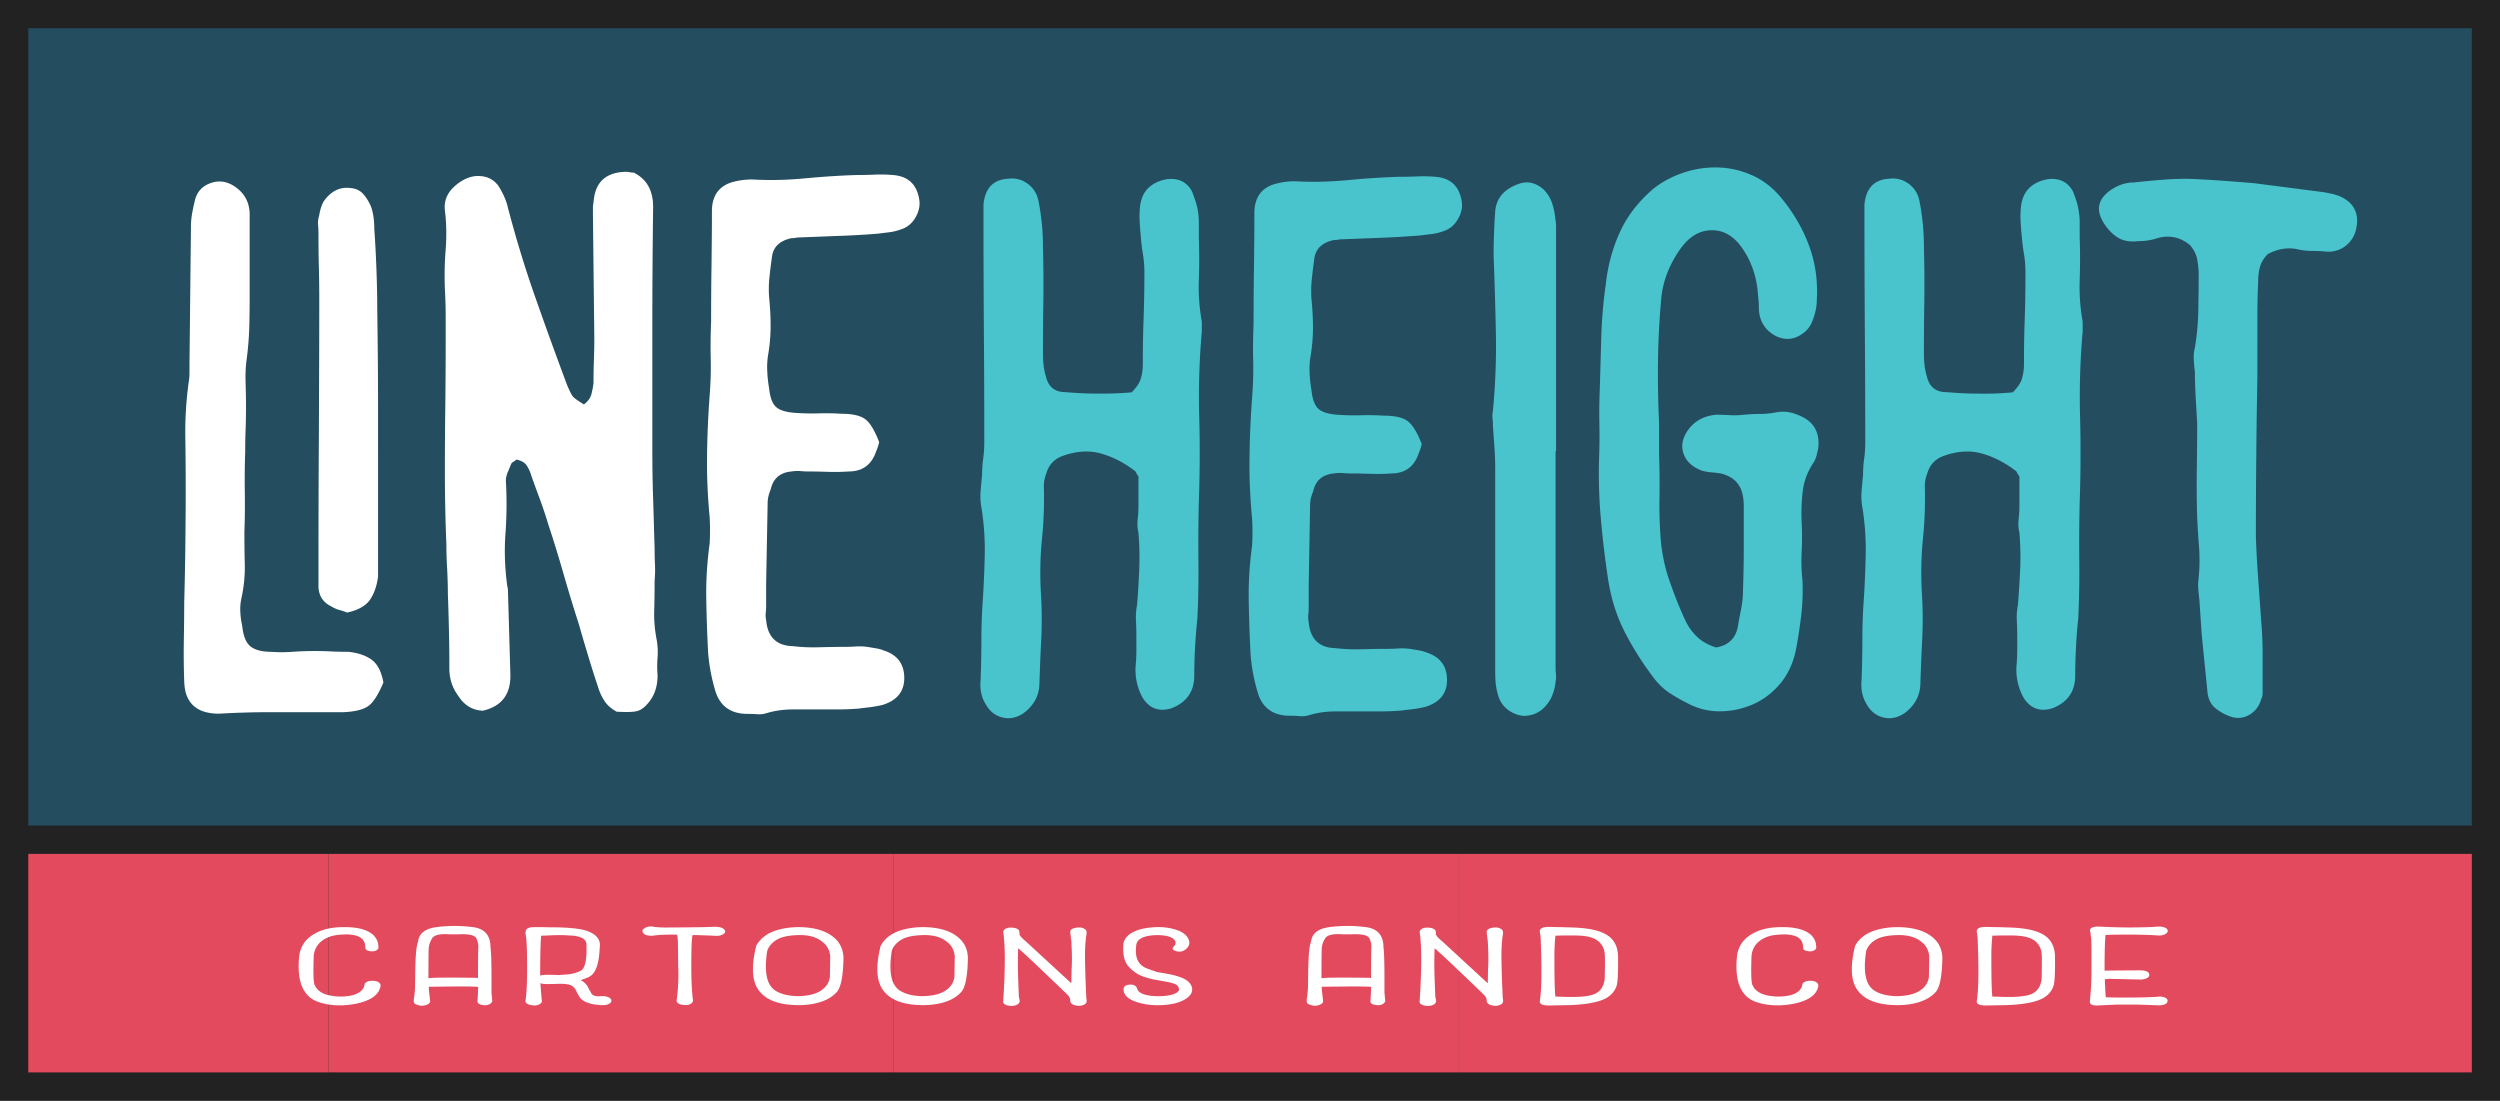 <svg version="1.1" id="Layer_1" xmlns="http://www.w3.org/2000/svg" xmlns:xlink="http://www.w3.org/1999/xlink" x="0" y="0" viewBox="0 0 252.14 111.01" xml:space="preserve"><rect x="0" y="0" width="252.14" height="111.01" fill="#333333" stroke="none"/><style>.st0{clip-path:url(#SVGID_2_)}.st1{fill:none}.st2{fill:#e34a5e}.st3{fill:#222}.st5{fill:#fff}.st6{fill:#49c3cc}</style><defs><path id="SVGID_1_" d="M1.42 84.68h249.3v24.91H1.42z"/></defs><clipPath id="SVGID_2_"><use xlink:href="#SVGID_1_" overflow="visible"/></clipPath><g class="st0"><path class="st1" d="M204.13 54.63h57v58.5h-57z"/><path class="st2" d="M204.13 54.63h57v58.5h-57z"/></g><g class="st0"><path class="st1" d="M147.14 54.63h57v58.5h-57z"/><path class="st2" d="M147.14 54.63h57v58.5h-57z"/></g><g class="st0"><path class="st1" d="M90.14 54.63h57v58.5h-57z"/><path class="st2" d="M90.14 54.63h57v58.5h-57z"/></g><g class="st0"><path class="st1" d="M33.14 54.63h57v58.5h-57z"/><path class="st2" d="M33.14 54.63h57v58.5h-57z"/></g><g class="st0"><path class="st1" d="M-23.86 54.63h57v58.5h-57z"/><path class="st2" d="M-23.86 54.63h57v58.5h-57z"/></g><path class="st3" d="M252.14 111.01H0V83.26h252.14v27.75zM2.85 108.16H249.3V86.1H2.85v22.06z"/><path fill="#244d60" d="M1.42 1.42h249.3v83.26H1.42z"/><path class="st3" d="M252.14 86.1H0V0h252.14v86.1zM2.85 83.26H249.3V2.85H2.85v80.41z"/><path class="st5" d="M38.28 99.15c.11.1.13.26.06.47-.23.8-1.07 1.35-2.54 1.63-1.37.25-2.61.18-3.71-.2-1.54-.54-2.18-2.1-1.91-4.68.13-.86.55-1.53 1.25-2.01.81-.56 1.84-.84 3.09-.85 1.46-.04 2.5.23 3.12.78.33.33.5.69.51 1.07l.02.11v.11c-.01.08-.05.15-.11.2-.18.15-.43.2-.74.15-.32-.05-.48-.16-.47-.35-.01-.43-.14-.74-.4-.95-.32-.25-.82-.38-1.48-.39-.56.01-1.01.05-1.37.13-.38.09-.71.24-1.01.43-.58.4-.9.95-.95 1.65-.06 1.68-.03 2.65.1 2.91.17.38.48.67.93.86.36.16.87.25 1.53.29 1.39.01 2.23-.32 2.51-.98l.03-.11.02-.11a.4.4 0 01.11-.19c.16-.14.4-.21.71-.2.31 0 .55.07.7.23zM41.73 101.04v-.21l.03-.2c.06-.42.1-.83.1-1.26l.02-1.37c.02-1.65.12-2.66.29-3.03.08-.83.71-1.32 1.89-1.47s2.38-.15 3.6 0c1.22.15 1.82.84 1.81 2.06.06.35.1 1.35.1 3.01v1.34c0 .23.03.56.08.99 0 .16-.1.29-.3.39-.21.1-.46.12-.72.06-.34-.06-.5-.2-.47-.4.04-.63.06-1.1.06-1.41-.17-.06-1.82-.06-4.94-.02-.02 0-.03.01-.03.02v.25l.03.26.05.45.05.44c.02.18-.11.32-.4.42-.29.1-.58.1-.87-.01-.22-.05-.35-.16-.38-.31zm1.51-5.42c-.02.31-.03 1.33-.03 3.05.28-.08 1.9-.09 4.87-.05.04.02.09.04.13.04 0-1.72.01-2.74.03-3.05s-.04-.63-.19-.96c-.15-.33-.76-.47-1.83-.42h-.9c-.95-.07-1.53.07-1.74.41-.2.33-.31.66-.34.98zM54.5 99.16c.02.23.04.5.06.8l.03.36.03.36.02.15.02.14c-.01.11-.07.2-.18.27-.25.17-.56.21-.95.12-.39-.08-.56-.23-.53-.45.11-.7.16-1.75.16-3.16 0-1.62-.03-2.7-.1-3.22l-.02-.15-.03-.16a.97.97 0 01.01-.3c.04-.24.27-.38.68-.41h1.06c.3.01.76.02 1.38.02 1.18.02 2.08.11 2.7.25 1.25.33 1.8.94 1.64 1.84-.06 1.58-.4 2.54-1.01 2.87-.12.06-.26.13-.43.19l-.47.17c.3.16.54.39.72.67.07.19.16.34.24.45l.05.11.06.11c.06.09.14.16.24.2.09.05.2.08.35.09h.19l.18-.01c.36-.02.65.03.87.16.24.17.26.35.06.54-.19.16-.5.23-.93.2-.69-.04-1.22-.16-1.61-.36-.2-.11-.38-.24-.51-.41l-.15-.25-.13-.24-.13-.26a.942.942 0 00-.18-.25c-.15-.18-.38-.29-.69-.33-.26-.04-.5-.05-.72-.05-1.03.04-1.65.04-1.87-.02a.358.358 0 00-.11-.04zm-.02-.77c.03-.01.07-.02.11-.03.19-.05.79-.06 1.8-.02l.11-.01.08-.01c.4-.02.69-.05.87-.07.47-.08.85-.2 1.14-.36.42-.24.61-1.1.56-2.59 0-.32-.14-.54-.42-.69-.32-.16-.75-.25-1.29-.26-.58-.05-1.33-.05-2.25 0l-.29.01-.32.01c-.06.54-.1 1.88-.1 4.02zM73.07 93.78c.12.15.08.29-.1.42s-.42.19-.72.19l-.74-.04-.74-.02-.47-.02h-.45c0 .04-.01.06-.03.09l-.03.34-.03.34c-.06 1.96-.05 3.54.03 4.74l.03.38.03.38.02.12.02.14c.01.1-.01.18-.06.25-.17.23-.48.32-.93.26-.45-.05-.67-.21-.66-.46.12-.77.18-1.69.18-2.76l-.02-.76-.03-2.41-.03-.33-.03-.32c-.02-.01-.03-.03-.03-.04-.77-.02-1.42 0-1.93.04l-.21.02-.19.03c-.16.02-.29.02-.4.01-.35-.02-.58-.12-.69-.29-.13-.18-.07-.35.18-.49s.54-.18.88-.12c.44.07 1.03.09 1.77.07 1.06 0 1.85-.01 2.38-.02.65 0 1.31-.02 1.98-.05.53.01.88.1 1.02.31zM84.15 94.59c.58.5.88 1.16.92 1.99-.03 1.87-.26 3.03-.69 3.49-.61.66-1.52 1.07-2.73 1.23-.63.09-1.35.1-2.14.02-1.34-.15-2.3-.59-2.89-1.32-.77-.9-.89-2.43-.35-4.61.43-.79 1.18-1.34 2.27-1.63.72-.19 1.46-.27 2.24-.25 1.48.04 2.61.41 3.37 1.08zm-.41 1.99c-.03-.67-.28-1.19-.76-1.56-.58-.5-1.4-.74-2.46-.71-.76.02-1.38.12-1.85.3-.67.3-1.09.73-1.29 1.28-.32 2.04-.08 3.35.72 3.95.56.4 1.35.61 2.38.63.91-.02 1.61-.17 2.11-.44.46-.25.78-.57.95-.95.06-.11.12-.29.16-.53.02-1.17.03-1.8.03-1.91v-.06zM96.7 94.59c.58.5.88 1.16.92 1.99-.03 1.87-.26 3.03-.69 3.49-.61.66-1.52 1.07-2.73 1.23-.63.09-1.35.1-2.14.02-1.34-.15-2.3-.59-2.89-1.32-.77-.9-.89-2.43-.35-4.61.43-.79 1.18-1.34 2.27-1.63.72-.19 1.46-.27 2.24-.25 1.49.04 2.62.41 3.37 1.08zm-.4 1.99c-.03-.67-.28-1.19-.76-1.56-.58-.5-1.4-.74-2.46-.71-.76.02-1.38.12-1.85.3-.67.3-1.09.73-1.29 1.28-.32 2.04-.08 3.35.72 3.95.56.4 1.35.61 2.38.63.91-.02 1.61-.17 2.11-.44.46-.25.78-.57.95-.95.06-.11.12-.29.16-.53.02-1.17.03-1.8.03-1.91v-.06zM109.59 94.14l-.03.2-.03.18c-.06.57-.1 1.15-.1 1.72 0 1.03.04 2.49.13 4.37l.02.18.02.18c-.01.13-.07.24-.19.32-.32.17-.65.2-1 .09-.27-.06-.42-.2-.47-.4v-.16l-.03-.11a.665.665 0 00-.08-.18l-.14-.18c-3.09-2.97-4.75-4.54-5-4.7-.02.37-.03.91-.03 1.63 0 .56.03 1.64.1 3.25l.03.17.05.19c.01.15-.04.27-.15.36-.22.18-.55.24-.96.18-.41-.08-.59-.24-.55-.47.11-1.65.16-3.07.16-4.25 0-.94-.04-1.78-.13-2.52-.04-.17-.03-.29.03-.36.15-.21.43-.3.85-.27.42.03.66.16.72.38v.15c.01.01.02.02.02.04l-.02.08c.04.12.13.25.27.39.09.09.21.21.39.35l4.58 4.22.03-1.47c.02-.25.03-.63.03-1.13 0-.37-.02-.93-.06-1.67l-.06-.44-.05-.45c0-.24.21-.39.63-.45.4-.06.71.01.93.22.07.07.1.2.09.36zM120.21 99.58c.11.45-.11.85-.66 1.19-.56.35-1.34.55-2.35.6-.95.05-1.81-.06-2.56-.31-.91-.3-1.35-.75-1.32-1.33.04-.26.24-.4.59-.42.38-.03.63.08.76.34.06.3.32.52.76.65.42.13.94.18 1.58.17.5-.01.92-.07 1.25-.17.43-.13.65-.31.66-.55a.922.922 0 00-.16-.33c-.06-.08-.18-.15-.34-.21-.12-.04-.27-.08-.45-.13l-.63-.12-.63-.11a8.08 8.08 0 01-1.54-.41c-.48-.19-.92-.5-1.33-.94-.41-.44-.6-1.15-.55-2.11 0-.53.28-.96.85-1.31.55-.31 1.28-.5 2.2-.56.74-.05 1.42.01 2.03.18.66.17 1.12.44 1.37.8.34.48.28.91-.19 1.27-.24.19-.52.25-.85.18-.45-.11-.55-.28-.31-.5.27-.29.23-.57-.13-.82-.28-.19-.75-.3-1.42-.32-.59 0-1.06.06-1.42.18-.27.09-.48.22-.63.38-.08.11-.13.2-.16.29l-.02.1-.02.08v.1c-.15 1.18.24 1.94 1.16 2.26l.93.33.8.14c.64.11 1.15.23 1.51.37.7.23 1.1.59 1.22 1.04zM131.79 101.04v-.21l.03-.2c.06-.42.1-.83.1-1.26l.02-1.37c.02-1.65.12-2.66.29-3.03.08-.83.71-1.32 1.89-1.47s2.38-.15 3.6 0c1.22.15 1.82.84 1.81 2.06.06.35.1 1.35.1 3.01v1.34c0 .23.03.56.08.99 0 .16-.1.29-.3.39-.21.1-.46.12-.72.06-.34-.06-.5-.2-.47-.4.04-.63.06-1.1.06-1.41-.17-.06-1.82-.06-4.94-.02-.02 0-.03.01-.03.02v.25l.03.26.05.45.05.44c.02.18-.11.32-.4.42-.29.1-.58.1-.87-.01-.22-.05-.34-.16-.38-.31zm1.52-5.42c-.02.31-.03 1.33-.03 3.05.28-.08 1.9-.09 4.87-.05.04.02.09.04.13.04 0-1.72.01-2.74.03-3.05s-.04-.63-.19-.96c-.15-.33-.76-.47-1.83-.42h-.9c-.95-.07-1.53.07-1.74.41-.21.33-.32.66-.34.98zM151.59 94.14l-.03.2-.03.18c-.06.57-.1 1.15-.1 1.72 0 1.03.04 2.49.13 4.37l.02.18.02.18c-.01.13-.07.24-.19.32-.32.17-.65.2-1 .09-.27-.06-.42-.2-.47-.4v-.16l-.03-.11a.665.665 0 00-.08-.18l-.14-.18c-3.09-2.97-4.75-4.54-5-4.7-.02.37-.03.91-.03 1.63 0 .56.03 1.64.1 3.25l.03.17.05.19c.01.15-.04.27-.15.36-.22.18-.55.24-.96.18-.41-.08-.59-.24-.55-.47.11-1.65.16-3.07.16-4.25 0-.94-.04-1.78-.13-2.52-.04-.17-.03-.29.03-.36.15-.21.43-.3.85-.27.42.03.66.16.72.38v.15c.01.01.02.02.02.04l-.02.08c.04.12.13.25.27.39.09.09.21.21.39.35l4.58 4.22.03-1.47c.02-.25.03-.63.03-1.13 0-.37-.02-.93-.06-1.67l-.06-.44-.05-.45c0-.24.21-.39.63-.45.4-.06.71.01.93.22.06.07.1.2.09.36zM163.19 96.39c.02 1.66-.03 2.67-.14 3.01-.16.5-.48.91-.96 1.21-.7.43-1.93.69-3.7.76l-1.08.02-1.09.02c-.65 0-.96-.15-.92-.45.18-1.13.21-3.11.1-5.92 0-.35-.03-.7-.1-1.04-.04-.3.19-.47.69-.51.18-.01.43 0 .76.01l.76.01.95.03c.38.01.7.03.96.05 1.35.11 2.33.41 2.93.91.52.43.8 1.06.84 1.89zm-1.35-.28c-.06-.38-.19-.69-.39-.93-.26-.33-.65-.56-1.19-.69-.51-.12-1.18-.16-2.01-.14h-.69l-.69.02c-.06.66-.1 1.33-.1 2 0 2.21.03 3.59.1 4.14l.98.03c.39.01.72.01 1 .01.74-.02 1.31-.09 1.7-.2.44-.13.77-.36.98-.68.14-.21.24-.5.31-.87.04-1.45.04-2.34 0-2.69zM183.29 99.15c.11.1.13.26.06.47-.23.8-1.07 1.35-2.54 1.63-1.37.25-2.61.18-3.71-.2-1.54-.54-2.18-2.1-1.91-4.68.13-.86.55-1.53 1.25-2.01.81-.56 1.84-.84 3.09-.85 1.46-.04 2.5.23 3.12.78.33.33.5.69.51 1.07l.02.11v.11c-.01.08-.05.15-.11.2-.18.15-.43.2-.74.15-.32-.05-.48-.16-.47-.35-.01-.43-.14-.74-.4-.95-.32-.25-.82-.38-1.48-.39-.56.01-1.01.05-1.37.13-.38.09-.71.24-1.01.43-.58.4-.9.95-.95 1.65-.06 1.68-.03 2.65.1 2.91.17.38.48.67.93.86.36.16.87.25 1.53.29 1.39.01 2.23-.32 2.51-.98l.03-.11.02-.11a.4.4 0 01.11-.19c.16-.14.4-.21.71-.2.31 0 .55.07.7.23zM194.98 94.59c.58.5.88 1.16.92 1.99-.03 1.87-.26 3.03-.69 3.49-.61.66-1.52 1.07-2.73 1.23-.63.09-1.35.1-2.14.02-1.34-.15-2.3-.59-2.89-1.32-.77-.9-.89-2.43-.35-4.61.43-.79 1.18-1.34 2.27-1.63.72-.19 1.46-.27 2.24-.25 1.49.04 2.62.41 3.37 1.08zm-.4 1.99c-.03-.67-.28-1.19-.76-1.56-.58-.5-1.4-.74-2.46-.71-.76.02-1.38.12-1.85.3-.67.3-1.09.73-1.29 1.28-.32 2.04-.08 3.35.72 3.95.56.4 1.35.61 2.38.63.91-.02 1.61-.17 2.11-.44.46-.25.78-.57.95-.95.06-.11.12-.29.16-.53.02-1.17.03-1.8.03-1.91v-.06zM207.26 96.39c.02 1.66-.03 2.67-.14 3.01-.16.5-.48.91-.96 1.21-.7.43-1.93.69-3.7.76l-1.08.02-1.09.02c-.65 0-.96-.15-.92-.45.18-1.13.21-3.11.1-5.92 0-.35-.03-.7-.1-1.04-.04-.3.19-.47.69-.51.18-.01.43 0 .76.01l.76.01.95.03c.38.01.7.03.96.05 1.35.11 2.33.41 2.93.91.51.43.8 1.06.84 1.89zm-1.35-.28c-.06-.38-.19-.69-.39-.93-.26-.33-.65-.56-1.19-.69-.51-.12-1.18-.16-2.01-.14h-.69l-.69.02c-.06.66-.1 1.33-.1 2 0 2.21.03 3.59.1 4.14l.98.03c.39.01.72.01 1 .01.74-.02 1.31-.09 1.7-.2.44-.13.77-.36.98-.68.14-.21.24-.5.31-.87.03-1.45.03-2.34 0-2.69zM218.32 100.6c.21.09.31.21.29.35 0 .14-.09.25-.26.33-.17.09-.45.13-.82.11-.48-.02-1.16-.05-2.04-.07h-1.98l-.98.04-.96.05c-.57.02-.83-.13-.79-.45l.1-1.19c.04-.8.06-1.39.06-1.77v-2.53l-.03-.82c-.04-.22-.06-.39-.06-.53l-.03-.11-.03-.11c-.01-.1.01-.18.06-.24.13-.13.35-.2.66-.21l.42.01.4.02c1.45.07 2.96.08 4.55.02l.22-.01.24-.02c.2-.02.37-.02.5-.02.36.02.61.11.74.28.1.16.05.31-.14.44s-.44.19-.74.18c-.85-.06-1.88-.09-3.1-.09-.99 0-1.73.01-2.24.04-.06.38-.1 1.53-.1 3.44v.15c2.42-.02 3.69-.03 3.79-.02.48.04.72.19.72.45s-.27.42-.8.47c-.11 0-1.2-.02-3.26-.07l-.42.04c0 .32.01.56.03.72 0 .23.02.59.06 1.1.94.03 2.01.04 3.2.02.46 0 1.13-.02 2.01-.07.28-.05.53-.01.73.07z"/><path class="st6" d="M114.13 39.57c.5-.5.82-.98.94-1.43.13-.45.19-.92.19-1.42 0-1.55.02-3.09.08-4.61.05-1.52.08-3.06.08-4.61 0-.65-.05-1.27-.15-1.88-.1-.6-.18-1.22-.22-1.87-.05-.5-.09-.99-.11-1.46-.03-.47-.01-.96.04-1.46.1-.85.41-1.5.92-1.95.52-.45 1.15-.72 1.89-.82 1.13-.1 1.95.33 2.44 1.27.1.25.2.53.3.82.1.3.17.58.23.82.1.5.15 1 .15 1.5v1.5c.05 1.45.05 2.88 0 4.27-.05 1.4.05 2.8.3 4.2v.97c-.25 2.9-.34 5.79-.26 8.66.08 2.88.06 5.74-.04 8.59-.05 2-.06 3.97-.04 5.92.02 1.95-.01 3.9-.11 5.85a54.69 54.69 0 00-.31 5.7c0 1.6-.76 2.7-2.29 3.3-1.28.4-2.27.02-2.96-1.13-.5-.95-.73-1.98-.67-3.07.05-.55.08-1.06.08-1.54v-1.46c0-.55-.01-1.09-.04-1.61-.03-.53.01-1.06.11-1.61.1-1.2.17-2.41.22-3.64.05-1.22.02-2.44-.08-3.64a4.1 4.1 0 01-.08-1.35c.05-.45.08-.9.08-1.35v-3c-.1-.1-.18-.21-.22-.34a.494.494 0 00-.23-.26c-1.06-.8-2.17-1.36-3.33-1.69-1.16-.32-2.4-.26-3.71.19-.96.3-1.56.93-1.82 1.87-.15.4-.23.8-.23 1.2.05 1.8-.01 3.59-.19 5.36-.18 1.78-.21 3.59-.11 5.44.1 1.5.11 3.03.04 4.57-.08 1.55-.14 3.1-.19 4.65-.05 1.2-.59 2.17-1.63 2.93-.69.45-1.39.59-2.11.41-.71-.18-1.27-.61-1.66-1.31-.45-.7-.62-1.53-.53-2.48.05-1.35.08-2.71.08-4.09 0-1.37.05-2.74.15-4.09.1-1.55.16-3.09.19-4.61.02-1.52-.09-3.06-.34-4.61-.1-.55-.12-1.1-.08-1.65l.15-1.65c0-.55.04-1.09.11-1.61s.11-1.06.11-1.61c0-3.75-.01-7.45-.04-11.1-.02-3.65-.04-7.35-.04-11.1v-1.8c.15-1.65.96-2.52 2.44-2.62.74-.1 1.41.06 2 .49.59.43.96 1.01 1.11 1.76.3 1.5.45 3.05.45 4.65.05 1.8.06 3.6.04 5.4-.03 1.8-.04 3.6-.04 5.4 0 .85.1 1.6.3 2.25.25 1.05.91 1.57 1.96 1.57 1.16.1 2.29.15 3.4.15s2.22-.03 3.28-.13zM143.39 44.79c-.1.41-.2.71-.3.91-.45 1.37-1.38 2.05-2.78 2.05-.7.05-1.38.06-2.03.04-.65-.02-1.33-.04-2.02-.04-.25 0-.53-.01-.82-.04-.3-.02-.6-.01-.9.04-1.15.1-1.85.7-2.1 1.8-.1.25-.18.49-.23.71-.05.22-.08.46-.08.71l-.14 8.03v2.25c0 .25-.01.5-.04.75s-.01.5.04.75c.15 1.7 1.05 2.58 2.7 2.62.85.1 1.72.14 2.62.11.9-.02 1.77-.04 2.62-.04.4 0 .78-.01 1.13-.04.35-.02.72-.01 1.13.04l.9.15c.3.05.57.13.82.23 1.35.45 2.03 1.37 2.03 2.77 0 1.35-.73 2.25-2.18 2.7-.4.1-.81.17-1.24.23-.42.05-.84.1-1.24.15-.7.05-1.36.08-1.99.08h-4.61c-.9 0-1.78.12-2.62.37-.3.1-.61.14-.94.11-.33-.03-.66-.04-1.01-.04-1.75 0-2.85-.82-3.3-2.47-.35-1.2-.58-2.43-.68-3.68-.1-1.85-.16-3.69-.19-5.51-.03-1.82.09-3.66.34-5.51.05-.9.05-1.8 0-2.7-.2-2.1-.29-4.15-.26-6.15.02-2 .11-4.02.26-6.07.1-1.25.14-2.5.11-3.75-.03-1.25-.01-2.5.04-3.75 0-1.9.01-3.77.04-5.62.02-1.85.04-3.72.04-5.62.05-1.55.8-2.5 2.25-2.85.6-.15 1.2-.23 1.8-.23 1.75.1 3.52.06 5.32-.11 1.8-.17 3.57-.29 5.32-.34.6 0 1.2-.01 1.8-.04.6-.02 1.17-.01 1.72.04 1.55.1 2.45.92 2.7 2.47.1.6-.03 1.2-.38 1.8-.35.6-.82 1-1.42 1.2-.4.15-.8.25-1.2.3l-1.2.15c-1.3.1-2.59.18-3.86.23l-3.86.15c-.2 0-.38.01-.53.04-.15.03-.3.04-.45.04-1.15.25-1.8.85-1.95 1.79-.1.7-.19 1.4-.26 2.09-.08.7-.09 1.4-.04 2.09.1 1 .15 1.96.15 2.88 0 .92-.08 1.86-.23 2.8-.1.55-.14 1.12-.11 1.72.02.6.09 1.2.19 1.79.1.95.35 1.58.75 1.91.4.32 1.07.51 2.03.56.75.05 1.5.06 2.25.04.75-.02 1.5-.01 2.25.04 1.15 0 1.96.19 2.44.57.48.36.95 1.13 1.4 2.3zM156.89 45.5v21.75c0 .25.01.5.04.75.02.25.01.5-.04.75-.05.55-.2 1.1-.45 1.65-.65 1.2-1.57 1.8-2.78 1.8-.6-.05-1.15-.28-1.65-.67-.5-.4-.82-.95-.98-1.65-.1-.35-.16-.71-.19-1.09-.03-.37-.04-.76-.04-1.16V47.15c0-.7-.03-1.4-.08-2.1l-.15-2.1c0-.25-.01-.5-.04-.75s-.01-.5.04-.75c.25-2.65.35-5.26.3-7.84-.05-2.57-.13-5.19-.23-7.84 0-.7.01-1.41.04-2.14.02-.72.06-1.44.11-2.14.05-1.4.82-2.37 2.32-2.92.9-.35 1.75-.17 2.55.52.4.4.69.85.86 1.35.17.5.29 1.03.34 1.58.05.3.08.6.08.9V45.5h-.05zM173.08 65.3c1.2-.2 1.92-.87 2.18-2.02.1-.6.21-1.21.34-1.84.12-.62.19-1.24.19-1.84.05-1.45.08-2.87.08-4.27v-4.2c0-.45-.03-.8-.08-1.05-.2-1.25-.95-2.02-2.25-2.33-.3-.05-.61-.09-.94-.11a4.71 4.71 0 01-1.01-.19c-1-.4-1.61-1.01-1.84-1.84-.23-.82.01-1.66.71-2.51.65-.75 1.52-1.17 2.62-1.27.45 0 .91.01 1.39.04.48.03.94.01 1.39-.04.55-.05 1.09-.08 1.61-.08s1.06-.05 1.61-.15c.75-.15 1.47-.08 2.18.22 1.65.6 2.35 1.78 2.1 3.52l-.15.6c-.05.2-.13.4-.23.6-.65.95-1.04 1.95-1.16 3-.13 1.05-.16 2.13-.11 3.23.05.95.05 1.9 0 2.85-.05.95-.03 1.93.08 2.92.05 1.15.01 2.28-.11 3.38-.13 1.1-.29 2.2-.49 3.3-.25 1.45-.78 2.66-1.57 3.64-.8.97-1.74 1.7-2.81 2.17s-2.2.71-3.37.71-2.26-.28-3.26-.82c-.6-.3-1.18-.63-1.72-.98-.55-.35-1.05-.8-1.5-1.35-1.2-1.55-2.22-3.15-3.07-4.8-.85-1.65-1.42-3.47-1.72-5.47-.3-2-.54-3.99-.71-5.96-.18-1.97-.24-3.96-.19-5.96.05-1.2.06-2.4.04-3.6-.03-1.2-.01-2.4.04-3.6l.15-5.25c.05-1.75.2-3.5.45-5.25.2-1.85.66-3.59 1.39-5.21.72-1.62 1.84-3.09 3.34-4.39.85-.7 1.85-1.25 3-1.65 1.15-.4 2.34-.59 3.56-.56 1.22.03 2.41.3 3.56.83 1.15.52 2.18 1.36 3.07 2.51 1.15 1.45 2.03 3 2.62 4.65.6 1.65.85 3.43.75 5.32 0 .7-.15 1.43-.45 2.17-.2.55-.56 1-1.09 1.35-.53.35-1.06.5-1.61.45-.55-.05-1.06-.26-1.54-.64-.48-.37-.81-.86-1.01-1.46-.1-.35-.15-.71-.15-1.09s-.03-.76-.08-1.16c-.1-1.75-.6-3.3-1.5-4.65-.85-1.3-1.9-1.95-3.15-1.95s-2.33.65-3.23 1.95c-1.05 1.5-1.68 3.1-1.87 4.8a81.2 81.2 0 00-.34 6.38c-.03 2.1.01 4.23.11 6.37v3.23c.05 1.4.06 2.79.04 4.16-.03 1.38.01 2.74.11 4.09.1 1.45.39 2.88.86 4.27.48 1.4 1.01 2.75 1.61 4.05.3.65.7 1.21 1.2 1.69.48.48 1.13.84 1.93 1.09zM203 39.57c.5-.5.82-.98.94-1.43.13-.45.19-.92.19-1.42 0-1.55.02-3.09.08-4.61.05-1.52.07-3.06.07-4.61 0-.65-.05-1.27-.15-1.88-.1-.6-.18-1.22-.23-1.87-.05-.5-.09-.99-.11-1.46-.03-.47-.01-.96.04-1.46.1-.85.41-1.5.92-1.95s1.15-.72 1.89-.82c1.13-.1 1.95.33 2.44 1.27.1.25.2.53.3.82.1.3.17.58.22.82.1.5.15 1 .15 1.5v1.5c.05 1.45.05 2.88 0 4.27-.05 1.4.05 2.8.3 4.2v.97c-.25 2.9-.34 5.79-.26 8.66.07 2.88.06 5.74-.04 8.59-.05 2-.06 3.97-.04 5.92.02 1.95-.01 3.9-.11 5.85-.1.95-.18 1.9-.22 2.85-.05.95-.08 1.9-.08 2.85 0 1.6-.76 2.7-2.29 3.3-1.28.4-2.27.02-2.96-1.13-.5-.95-.73-1.98-.68-3.07.05-.55.08-1.06.08-1.54v-1.46c0-.55-.01-1.09-.04-1.61-.03-.53.01-1.06.11-1.61.1-1.2.17-2.41.23-3.64.05-1.22.02-2.44-.08-3.64a4.1 4.1 0 01-.08-1.35c.05-.45.08-.9.08-1.35v-3c-.1-.1-.18-.21-.23-.34a.523.523 0 00-.22-.26c-1.06-.8-2.17-1.36-3.33-1.69-1.16-.32-2.4-.26-3.71.19-.96.3-1.56.93-1.82 1.87-.15.4-.23.8-.23 1.2.05 1.8-.01 3.59-.19 5.36-.18 1.78-.21 3.59-.11 5.44.1 1.5.11 3.03.04 4.57-.08 1.55-.14 3.1-.19 4.65-.05 1.2-.59 2.17-1.63 2.93-.69.45-1.39.59-2.11.41-.71-.18-1.27-.61-1.66-1.31-.45-.7-.62-1.53-.53-2.48.05-1.35.08-2.71.08-4.09 0-1.37.05-2.74.15-4.09.1-1.55.16-3.09.19-4.61.02-1.52-.09-3.06-.34-4.61-.1-.55-.12-1.1-.08-1.65l.15-1.65c0-.55.04-1.09.11-1.61.08-.53.11-1.06.11-1.61 0-3.75-.01-7.45-.04-11.1-.02-3.65-.04-7.35-.04-11.1v-1.8c.15-1.65.96-2.52 2.44-2.62.74-.1 1.4.06 2 .49.59.43.96 1.01 1.11 1.76.3 1.5.45 3.05.45 4.65.05 1.8.06 3.6.04 5.4-.03 1.8-.04 3.6-.04 5.4 0 .85.1 1.6.3 2.25.25 1.05.91 1.57 1.97 1.57 1.16.1 2.29.15 3.4.15 1.15.02 2.23-.03 3.29-.13zM228.73 25.62c-.4.4-.66.82-.79 1.27-.13.45-.19.95-.19 1.5-.05 1.15-.08 2.28-.08 3.37V38.06c-.05 2.7-.09 5.37-.11 8.02-.03 2.65-.04 5.32-.04 8.03.05 1.4.12 2.8.23 4.2.1 1.4.2 2.83.3 4.27.1 1.15.15 2.28.15 3.37v3.98c0 .2-.05.4-.15.6-.2.7-.6 1.22-1.2 1.57-.6.35-1.25.4-1.95.15-.55-.2-1.04-.48-1.46-.82-.43-.35-.69-.85-.79-1.5l-.6-6-.23-3.45c-.05-.4-.09-.77-.11-1.12-.03-.35-.01-.72.04-1.13.1-1 .11-2 .04-3-.08-1-.14-2-.19-3-.05-1.6-.06-3.19-.04-4.76.02-1.57.04-3.16.04-4.76l-.15-2.59c-.05-.87-.08-1.74-.08-2.59-.05-.4-.09-.81-.11-1.24-.03-.42.01-.84.11-1.24.2-1.2.31-2.41.34-3.64.02-1.22.04-2.44.04-3.64 0-.55-.05-1.09-.15-1.61-.1-.53-.35-1.01-.75-1.46-1.05-.85-2.22-1.05-3.52-.6-.55.15-1.1.22-1.65.22-.85.1-1.55-.02-2.1-.37s-1.03-.85-1.43-1.5c-.8-1.3-.55-2.4.75-3.3.75-.5 1.52-.75 2.32-.75.9-.1 1.81-.19 2.74-.26.92-.08 1.84-.11 2.74-.11 1.15.05 2.27.11 3.37.19s2.2.16 3.3.26l6.97.9c.3.05.61.11.94.19.33.08.64.19.94.34 1.25.65 1.72 1.7 1.42 3.15-.15.7-.49 1.26-1.01 1.69-.53.43-1.14.64-1.84.64-.5-.05-1-.08-1.5-.08s-1-.05-1.5-.15c-.98-.24-2.01-.09-3.06.46z"/><path class="st5" d="M38.67 68.83c-.5 1.2-1 1.99-1.5 2.36-.5.37-1.35.59-2.55.64h-7.5c-.85 0-1.69.01-2.51.04-.82.02-1.66.06-2.51.11-2.3 0-3.48-1.1-3.52-3.3-.05-1.3-.06-2.62-.04-3.97.02-1.35.04-2.67.04-3.97.05-1.85.09-3.69.11-5.51.02-1.82.04-3.66.04-5.51 0-1.9-.01-3.77-.04-5.62s.09-3.7.34-5.55c.05-.3.08-.6.08-.9v-.9l.15-13.95c0-.4.04-.81.11-1.24.08-.42.16-.84.26-1.24.2-.95.76-1.58 1.69-1.88.92-.3 1.81-.1 2.66.6.8.65 1.2 1.53 1.2 2.62v8.02c0 1.1-.01 2.19-.04 3.26-.03 1.08-.11 2.16-.26 3.26-.1.75-.14 1.53-.11 2.33.02.8.04 1.6.04 2.4 0 .8-.01 1.59-.04 2.36-.03.78-.04 1.56-.04 2.36-.05 1.3-.06 2.62-.04 3.97.02 1.35.01 2.7-.04 4.05 0 1.1.01 2.2.04 3.3.02 1.1-.09 2.23-.34 3.37-.1.45-.14.91-.11 1.39.02.48.09.94.19 1.39.1 1 .37 1.69.82 2.06.45.37 1.15.56 2.1.56.7.05 1.41.05 2.14 0 .72-.05 1.44-.08 2.14-.08.6 0 1.19.01 1.76.04.57.03 1.16.04 1.76.04.95.1 1.72.36 2.33.79.59.44.99 1.2 1.19 2.3zm-3.66-7.05c-.25-.1-.51-.19-.78-.26s-.53-.19-.78-.34c-.84-.4-1.28-1.05-1.33-1.95v-1.5c0-4.6.01-9.19.04-13.76.02-4.57.04-9.16.04-13.76 0-1.1-.01-2.19-.04-3.26-.03-1.07-.04-2.16-.04-3.26 0-.35-.01-.69-.04-1.01-.03-.32.01-.64.11-.94.1-.6.25-1.07.45-1.42.74-1.05 1.65-1.5 2.74-1.35.54.05.97.26 1.29.64.32.37.58.81.78 1.31.2.6.3 1.33.3 2.17.1 1.4.17 2.79.22 4.16.05 1.38.08 2.74.08 4.09.05 3.35.08 6.69.08 10.01V58.11c-.1.9-.36 1.68-.78 2.33-.42.64-1.2 1.09-2.34 1.34zM62.2 71.78c-.55-.3-.96-.66-1.24-1.09-.28-.43-.49-.89-.64-1.39-.35-1.05-.69-2.11-1.01-3.19-.33-1.07-.64-2.14-.94-3.19-.55-1.7-1.06-3.39-1.54-5.06-.48-1.67-.99-3.34-1.54-4.99-.25-.85-.53-1.67-.82-2.47-.3-.8-.6-1.62-.9-2.47-.1-.35-.25-.68-.45-.98-.2-.3-.55-.5-1.05-.6-.1.1-.2.18-.3.23a.47.47 0 00-.22.22c-.1.25-.21.53-.34.82-.12.3-.19.58-.19.82.1 1.8.09 3.59-.04 5.36-.13 1.78-.06 3.56.19 5.36.05.15.07.4.07.75l.23 7.95c.1 2.1-.82 3.37-2.78 3.82-1.05-.05-1.87-.55-2.47-1.5-.6-.8-.9-1.72-.9-2.77 0-1.3-.01-2.56-.04-3.79-.03-1.22-.06-2.46-.11-3.71 0-.85-.03-1.69-.07-2.51-.05-.82-.08-1.66-.08-2.51-.05-1.2-.09-2.4-.11-3.6-.03-1.2-.04-2.4-.04-3.6 0-2.2.01-4.37.04-6.52.02-2.15.04-4.32.04-6.52v-2.74c0-.92-.03-1.84-.08-2.74-.05-1.35-.03-2.69.08-4.01.1-1.32.08-2.64-.08-3.94-.1-.9.19-1.67.86-2.32.68-.65 1.39-1.02 2.14-1.13 1.05-.1 1.85.23 2.4.98.5.8.82 1.55.97 2.25.8 3.05 1.71 6.04 2.74 8.96 1.02 2.92 2.09 5.86 3.19 8.81.25.6.44.99.56 1.16.12.18.51.46 1.16.86.4-.3.65-.64.75-1.01.1-.37.17-.76.22-1.16 0-.75.01-1.5.04-2.25.02-.75.04-1.5.04-2.25l-.14-12.51v-.64c0-.17.02-.39.07-.64.15-1.95 1.22-2.95 3.23-3 .15 0 .29.01.41.04s.26.04.41.04c1.3.65 1.95 1.8 1.95 3.45-.05 4.05-.08 8.1-.08 12.15v12.15c0 1.7.02 3.4.08 5.1l.15 5.1c0 .55.01 1.09.04 1.61.02.53.01 1.06-.04 1.61 0 1-.01 2-.04 3s.06 2 .26 3a7 7 0 01.08 1.72c-.05.6-.05 1.2 0 1.8 0 1.2-.35 2.17-1.05 2.92-.35.4-.71.64-1.09.71-.37.09-1.03.1-1.98.05zM88.67 44.59c-.1.41-.2.71-.3.91-.45 1.37-1.38 2.05-2.78 2.05-.7.05-1.38.06-2.02.04-.65-.02-1.33-.04-2.02-.04-.25 0-.53-.01-.82-.04-.3-.02-.6-.01-.9.04-1.15.1-1.85.7-2.1 1.8-.1.25-.18.49-.23.71-.05.22-.08.46-.08.71l-.15 8.03v2.25c0 .25-.01.5-.04.75s-.01.5.04.75c.15 1.7 1.05 2.58 2.7 2.62.85.1 1.72.14 2.62.11.9-.02 1.77-.04 2.62-.04.4 0 .77-.01 1.13-.04.35-.02.72-.01 1.12.04l.9.15c.3.05.57.13.82.23 1.35.45 2.02 1.37 2.02 2.77 0 1.35-.73 2.25-2.17 2.7-.4.1-.81.17-1.24.23-.43.05-.84.1-1.24.15-.7.05-1.36.08-1.99.08h-4.61c-.9 0-1.78.12-2.62.37-.3.1-.61.14-.94.11-.31-.01-.64-.03-.99-.03-1.75 0-2.85-.82-3.3-2.47-.35-1.2-.58-2.43-.68-3.68-.1-1.85-.16-3.69-.19-5.51-.03-1.82.09-3.66.34-5.51.05-.9.05-1.8 0-2.7-.2-2.1-.29-4.15-.26-6.15.02-2 .11-4.02.26-6.07.1-1.25.14-2.5.11-3.75-.03-1.25-.01-2.5.04-3.75 0-1.9.01-3.77.04-5.62.02-1.85.04-3.72.04-5.62.05-1.55.8-2.5 2.25-2.85.6-.15 1.2-.22 1.8-.22 1.75.1 3.52.06 5.32-.11 1.8-.17 3.57-.29 5.32-.34.6 0 1.2-.01 1.8-.04.6-.02 1.17-.01 1.72.04 1.55.1 2.45.92 2.7 2.47.1.6-.03 1.2-.37 1.8-.35.6-.82 1-1.43 1.2-.4.15-.8.25-1.2.3l-1.2.15c-1.3.1-2.59.18-3.86.22l-3.86.15c-.2 0-.37.01-.52.04-.15.03-.3.04-.45.04-1.15.25-1.8.85-1.95 1.79-.1.7-.19 1.4-.26 2.09-.08.7-.09 1.4-.04 2.09.1 1 .15 1.96.15 2.88s-.08 1.86-.23 2.8c-.1.55-.14 1.12-.11 1.72.02.6.09 1.2.19 1.79.1.95.35 1.58.75 1.91.4.32 1.07.51 2.03.56.75.05 1.5.06 2.25.04.75-.02 1.5-.01 2.25.04 1.15 0 1.96.19 2.44.57.47.35.93 1.13 1.38 2.29z"/></svg>